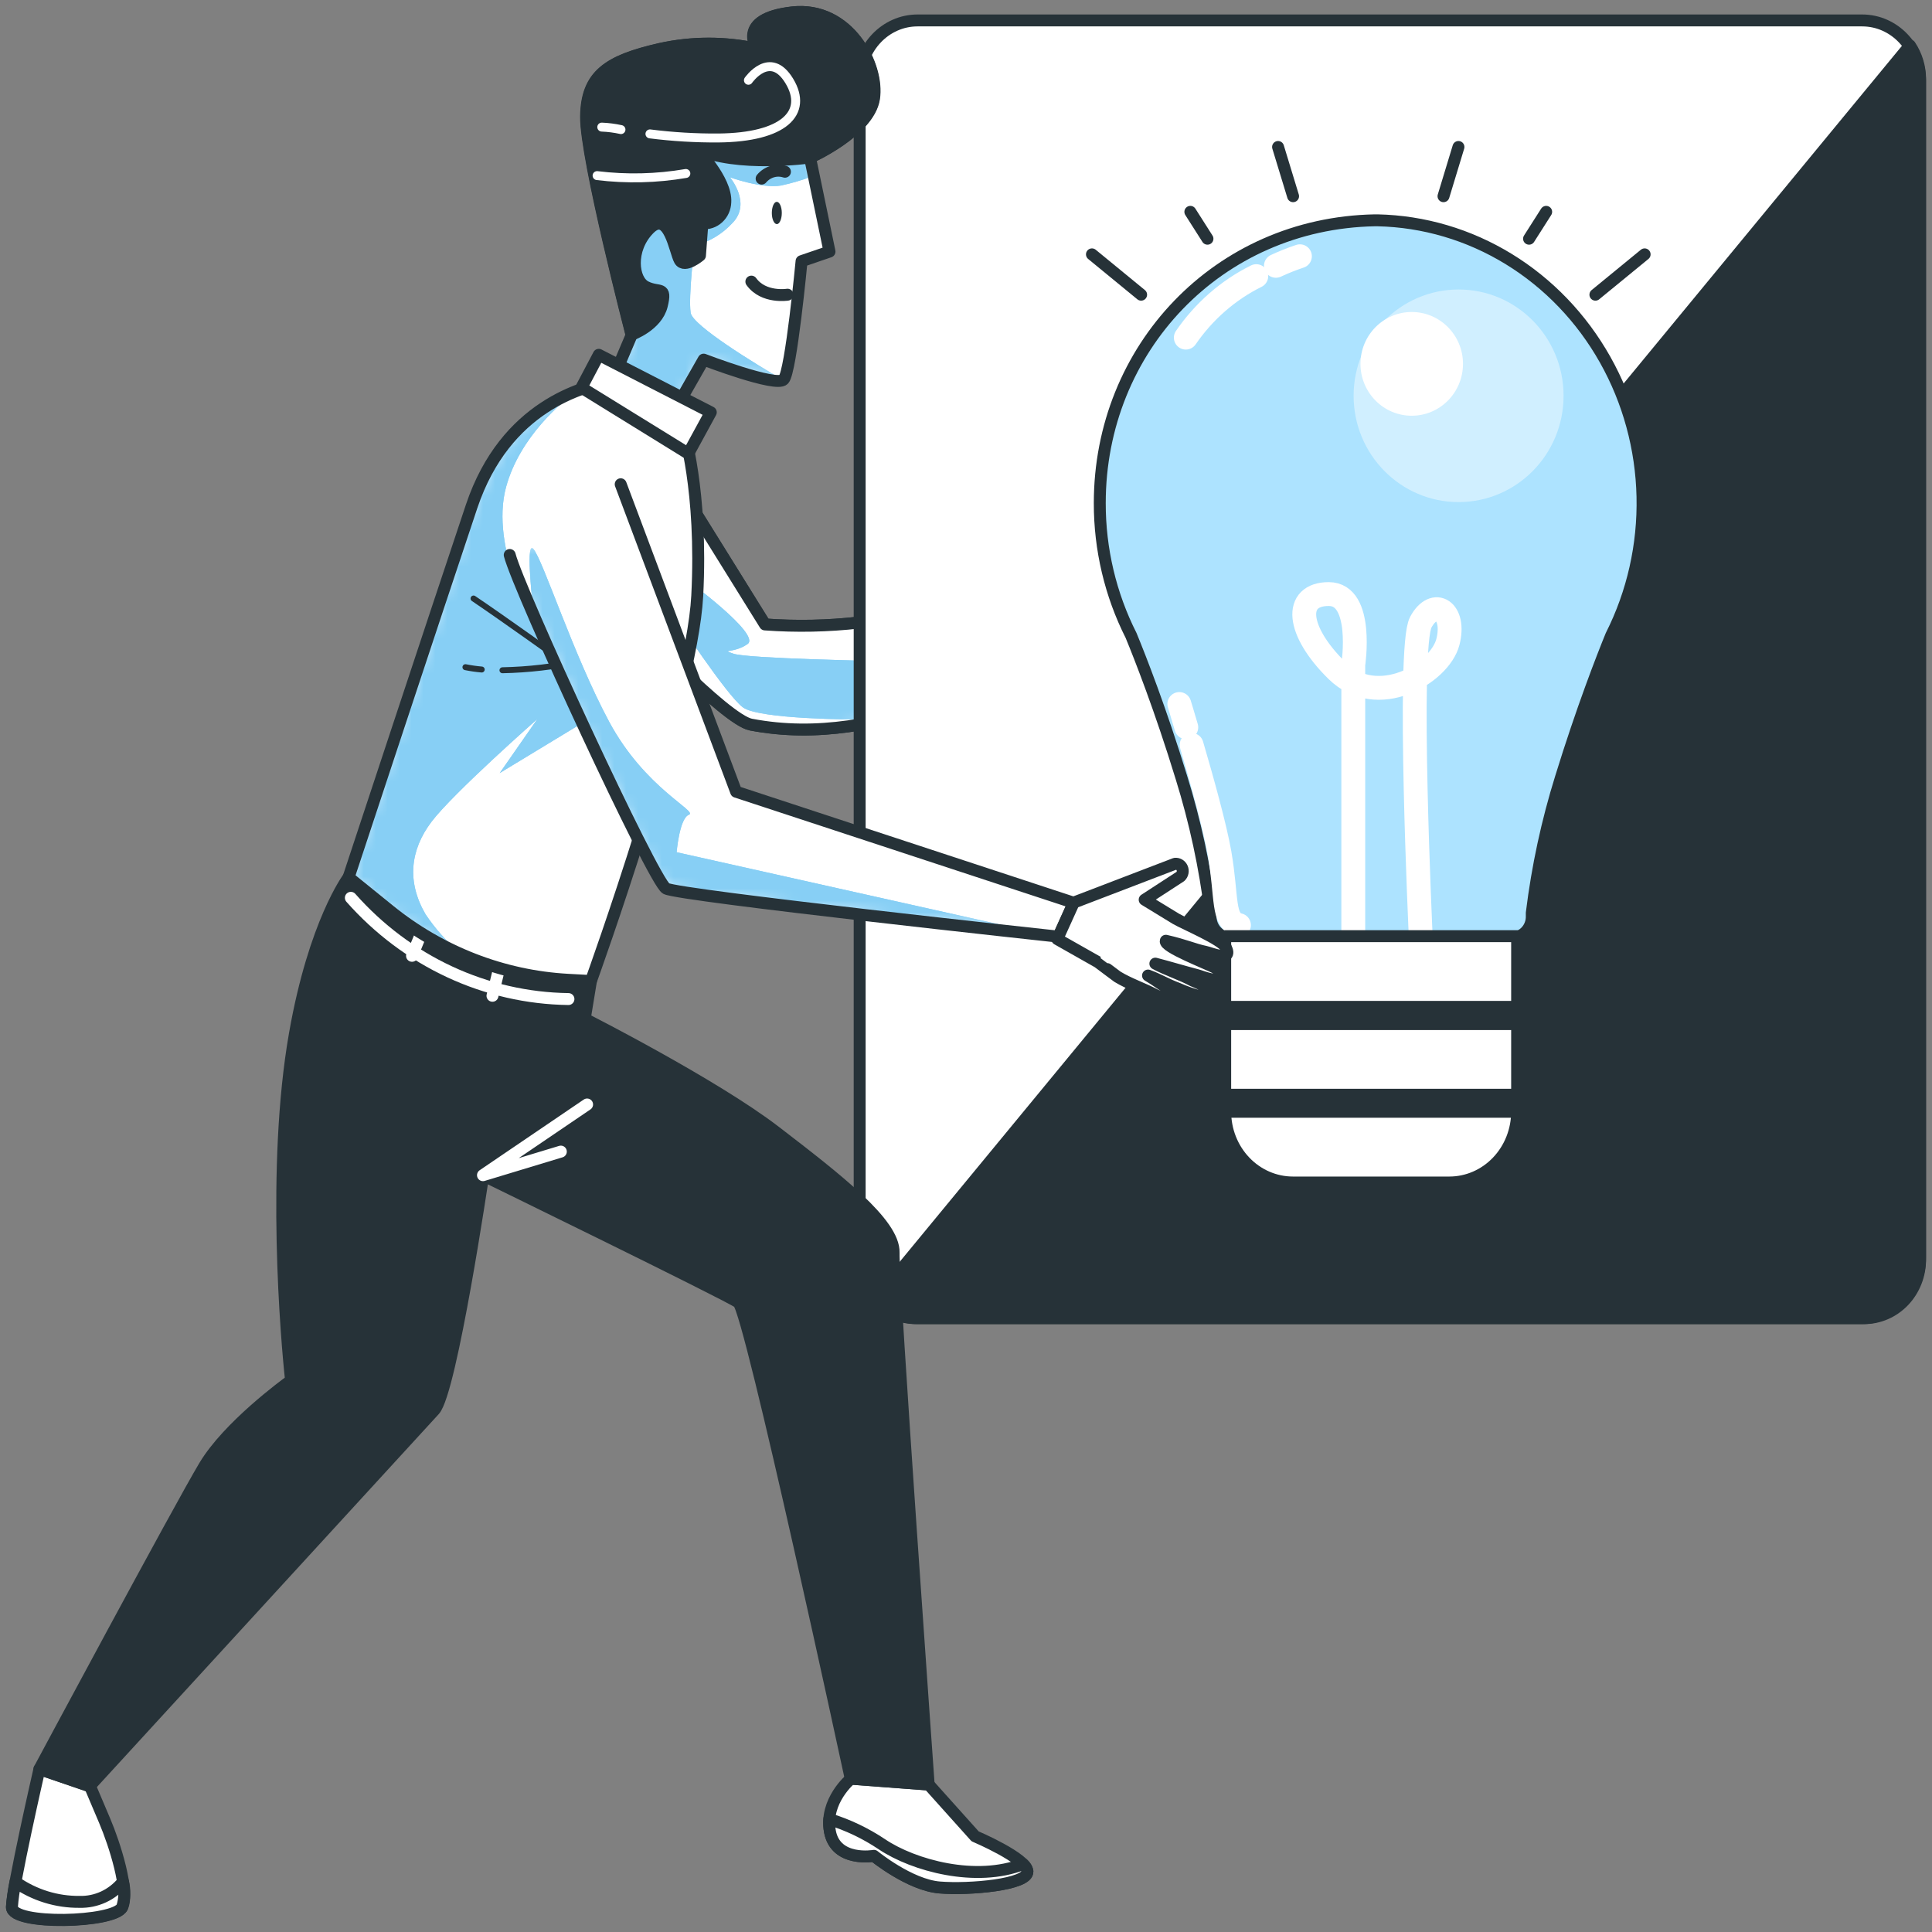 <svg width="162" height="162" viewBox="0 0 162 162" fill="none" xmlns="http://www.w3.org/2000/svg">
<rect x="0" y="0" width="162" height="162" fill="#808080" stroke="none"/>
<path d="M156.819 3.16C156.819 3.16 155.015 3.852 154.64 4.838C154.266 5.824 155.226 7.19 155.226 7.19" stroke="#263238" stroke-linecap="round" stroke-linejoin="round"/>
<path d="M151.262 4.667L154.078 2.112" stroke="#263238" stroke-linecap="round" stroke-linejoin="round"/>
<path d="M104.848 50.119C104.678 49.923 104.356 49.965 104.134 49.972C103.607 49.972 99.543 50.713 99.519 50.168C101.147 49.622 101.861 49.555 102.828 49.23C103.261 49.077 105.293 48.795 104.145 48.005C103.56 47.607 100.204 48.103 99.361 48.115H96.334L98.008 44.875C98.045 44.752 98.044 44.62 98.005 44.498C97.966 44.376 97.892 44.27 97.792 44.195C97.692 44.119 97.572 44.079 97.449 44.079C97.326 44.079 97.206 44.12 97.106 44.195L91.309 51.46C91.309 51.46 76.148 51.699 72.026 52.201C69.41 52.498 66.774 52.552 64.15 52.361L56.443 39.968L52.731 51.705C52.731 51.705 60.8 60.348 62.967 60.759C68.606 61.831 73.718 60.667 79.1 58.976C80.089 58.664 91.637 55.338 91.59 54.737V54.823L95.461 54.737C95.461 54.737 97.294 54.921 97.452 54.921C98.576 54.921 99.794 54.645 100.913 54.578C101.247 54.578 104.028 54.211 103.027 53.604C102.609 53.495 102.175 53.474 101.75 53.543C100.925 53.543 100.444 53.469 99.613 53.488C100.62 53.292 101.288 53.322 102.295 53.126C102.985 53.038 103.666 52.891 104.333 52.685C104.918 52.44 104.877 51.852 104.303 51.773C103.885 51.783 103.469 51.824 103.056 51.895C102.078 51.932 100.643 52.263 99.665 52.305C100.837 51.95 102.008 51.644 103.179 51.289C103.571 51.166 105.516 50.897 104.848 50.119Z" stroke="#263238" stroke-linecap="round" stroke-linejoin="round"/>
<path d="M96.328 48.115C96.328 48.115 96.591 50.468 96.591 51.288C96.591 52.109 93.441 52.318 93.441 52.318" stroke="#263238" stroke-linecap="round" stroke-linejoin="round"/>
<path d="M64.144 52.361L56.438 39.968L52.731 51.705C52.731 51.705 60.8 60.348 62.967 60.759C68.606 61.831 73.718 60.667 79.1 58.976C79.761 58.768 85.19 57.2 88.668 56.005L91.479 54.872C91.549 54.817 91.59 54.774 91.59 54.737L91.333 51.46C91.333 51.46 76.172 51.699 72.049 52.201C69.424 52.5 66.778 52.553 64.144 52.361Z" fill="white"/>
<mask id="mask0_540_3907" style="mask-type:luminance" maskUnits="userSpaceOnUse" x="52" y="39" width="40" height="23">
<path d="M64.144 52.361L56.438 39.968L52.731 51.705C52.731 51.705 60.8 60.348 62.967 60.759C68.606 61.831 73.718 60.667 79.1 58.976C79.761 58.768 85.19 57.2 88.668 56.005L91.479 54.872C91.549 54.817 91.59 54.774 91.59 54.737L91.333 51.46C91.333 51.46 76.172 51.699 72.049 52.201C69.424 52.5 66.778 52.553 64.144 52.361Z" fill="white"/>
</mask>
<g mask="url(#mask0_540_3907)">
<path d="M57.415 48.489C57.415 48.489 63.857 53.188 62.686 54.002C61.514 54.817 60.343 54.413 61.514 54.817C62.686 55.221 73.619 55.429 73.619 55.429L71.862 60.33C71.862 60.33 63.664 60.33 62.293 59.313C60.923 58.296 56.637 51.754 56.637 51.754L57.415 48.489Z" fill="#0F9EEA"/>
<path opacity="0.5" d="M57.415 48.489C57.415 48.489 63.857 53.188 62.686 54.002C61.514 54.817 60.343 54.413 61.514 54.817C62.686 55.221 73.619 55.429 73.619 55.429L71.862 60.33C71.862 60.33 63.664 60.33 62.293 59.313C60.923 58.296 56.637 51.754 56.637 51.754L57.415 48.489Z" fill="white"/>
</g>
<path d="M64.144 52.361L56.438 39.968L52.731 51.705C52.731 51.705 60.8 60.348 62.967 60.759C68.606 61.831 73.718 60.667 79.1 58.976C79.761 58.768 85.19 57.2 88.668 56.005L91.479 54.872C91.549 54.817 91.59 54.774 91.59 54.737L91.333 51.46C91.333 51.46 76.172 51.699 72.049 52.201C69.424 52.5 66.778 52.553 64.144 52.361Z" stroke="#263238" stroke-linecap="round" stroke-linejoin="round"/>
<path d="M156.145 1.714H76.939C74.258 1.714 72.084 3.988 72.084 6.792V105.451C72.084 108.255 74.258 110.529 76.939 110.529H156.145C158.826 110.529 161 108.255 161 105.451V6.792C161 3.988 158.826 1.714 156.145 1.714Z" fill="white" stroke="#263238" stroke-linecap="round" stroke-linejoin="round"/>
<path d="M161 105.604V6.639C161.002 5.629 160.705 4.642 160.151 3.815L73.419 109.041C73.857 109.513 74.382 109.888 74.961 110.144C75.541 110.399 76.164 110.531 76.793 110.529H156.298C156.916 110.531 157.529 110.406 158.101 110.159C158.673 109.912 159.193 109.55 159.63 109.092C160.067 108.634 160.413 108.09 160.648 107.491C160.884 106.893 161.003 106.251 161 105.604Z" fill="#263238" stroke="#263238" stroke-linecap="round" stroke-linejoin="round"/>
<path d="M91.561 21.328L95.684 24.71" stroke="#263238" stroke-linecap="round" stroke-linejoin="round"/>
<path d="M99.812 17.763L101.247 20.017" stroke="#263238" stroke-linecap="round" stroke-linejoin="round"/>
<path d="M107.167 12.324L108.426 16.452" stroke="#263238" stroke-linecap="round" stroke-linejoin="round"/>
<path d="M137.904 21.328L133.776 24.71" stroke="#263238" stroke-linecap="round" stroke-linejoin="round"/>
<path d="M129.648 17.763L128.213 20.017" stroke="#263238" stroke-linecap="round" stroke-linejoin="round"/>
<path d="M122.293 12.324L121.039 16.452" stroke="#263238" stroke-linecap="round" stroke-linejoin="round"/>
<path d="M115.512 18.474H115.271C102.125 18.725 92.217 29.242 92.217 42.186C92.212 46.052 93.113 49.861 94.84 53.279C95.584 55.08 97.317 59.491 99.062 65.194C100.213 68.892 101.033 72.694 101.51 76.55C101.51 76.63 101.51 76.71 101.51 76.795C101.502 77.033 101.54 77.27 101.622 77.493C101.703 77.715 101.827 77.918 101.984 78.089C102.142 78.26 102.331 78.397 102.541 78.49C102.75 78.584 102.975 78.632 103.203 78.633H126.749C126.977 78.633 127.202 78.585 127.412 78.492C127.621 78.399 127.811 78.263 127.969 78.091C128.127 77.919 128.25 77.716 128.331 77.494C128.413 77.271 128.45 77.034 128.441 76.795V76.55C128.916 72.693 129.735 68.891 130.889 65.194C132.646 59.491 134.367 55.08 135.105 53.279C136.912 49.7 137.814 45.696 137.724 41.649C137.634 37.602 136.556 33.646 134.592 30.158C132.629 26.669 129.845 23.765 126.505 21.72C123.165 19.674 119.381 18.557 115.512 18.474Z" fill="#ADE3FF" stroke="#263238" stroke-linecap="round" stroke-linejoin="round"/>
<path opacity="0.43" d="M122.304 42.1C127.165 42.1 131.106 38.11 131.106 33.187C131.106 28.265 127.165 24.275 122.304 24.275C117.444 24.275 113.503 28.265 113.503 33.187C113.503 38.11 117.444 42.1 122.304 42.1Z" fill="white"/>
<path d="M118.375 34.86C120.749 34.86 122.673 32.912 122.673 30.51C122.673 28.108 120.749 26.161 118.375 26.161C116.001 26.161 114.077 28.108 114.077 30.51C114.077 32.912 116.001 34.86 118.375 34.86Z" fill="white"/>
<path d="M106.985 22.29C107.642 21.983 108.315 21.715 109 21.487" stroke="white" stroke-width="2" stroke-linecap="round" stroke-linejoin="round"/>
<path d="M99.431 28.311C100.952 26.097 102.985 24.322 105.34 23.154" stroke="white" stroke-width="2" stroke-linecap="round" stroke-linejoin="round"/>
<path d="M99.917 62.462C100.761 65.335 101.873 69.322 102.26 71.546C102.91 75.301 102.476 77.23 103.888 77.573" stroke="white" stroke-width="2" stroke-linecap="round" stroke-linejoin="round"/>
<path d="M98.887 59.031C98.887 59.031 99.127 59.803 99.472 60.985" stroke="white" stroke-width="2" stroke-linecap="round" stroke-linejoin="round"/>
<path d="M113.474 78.407V55.742C113.474 55.742 114.37 49.812 111.418 49.812C108.467 49.812 108.695 52.875 112.098 56.22C115.5 59.564 120.717 56.459 121.403 53.843C122.088 51.227 120.267 50.051 119.13 52.183C117.994 54.315 119.13 78.523 119.13 78.523" stroke="white" stroke-width="2" stroke-linecap="round" stroke-linejoin="round"/>
<path d="M127.212 78.498H102.734V84.44H127.212V78.498Z" fill="white" stroke="#263238" stroke-linecap="round" stroke-linejoin="round"/>
<path d="M127.212 85.855H102.734V91.797H127.212V85.855Z" fill="white" stroke="#263238" stroke-linecap="round" stroke-linejoin="round"/>
<path d="M127.212 84.44H102.734V85.855H127.212V84.44Z" fill="#263238" stroke="#263238" stroke-linecap="round" stroke-linejoin="round"/>
<path d="M121.531 99.154H108.414C106.908 99.154 105.463 98.528 104.398 97.413C103.332 96.299 102.734 94.788 102.734 93.212H127.212C127.212 94.788 126.613 96.299 125.548 97.413C124.483 98.528 123.038 99.154 121.531 99.154Z" fill="white" stroke="#263238" stroke-linecap="round" stroke-linejoin="round"/>
<path d="M127.212 91.797H102.734V93.212H127.212V91.797Z" fill="#263238" stroke="#263238" stroke-linecap="round" stroke-linejoin="round"/>
<path d="M67.921 13.218L69.555 21.095L67.212 21.898C67.212 21.898 66.334 31.147 65.713 31.821C65.093 32.495 59.002 30.155 59.002 30.155L56.209 35.056L51.091 32.495L52.971 28.072C52.971 28.072 49.123 13.248 49.17 9.781C49.217 6.314 50.992 5.108 55.366 4.109C58.051 3.514 60.826 3.514 63.511 4.109C63.511 4.109 61.714 1.585 66.439 1.046C71.165 0.507 73.73 5.506 73.285 8.268C72.84 11.031 67.921 13.218 67.921 13.218Z" fill="white"/>
<mask id="mask1_540_3907" style="mask-type:luminance" maskUnits="userSpaceOnUse" x="49" y="1" width="25" height="35">
<path d="M67.921 13.218L69.555 21.095L67.212 21.898C67.212 21.898 66.334 31.147 65.713 31.821C65.093 32.495 59.002 30.155 59.002 30.155L56.209 35.056L51.091 32.495L52.971 28.072C52.971 28.072 49.123 13.248 49.17 9.781C49.217 6.314 50.992 5.108 55.366 4.109C58.051 3.514 60.826 3.514 63.511 4.109C63.511 4.109 61.714 1.585 66.439 1.046C71.165 0.507 73.73 5.506 73.285 8.268C72.84 11.031 67.921 13.218 67.921 13.218Z" fill="white"/>
</mask>
<g mask="url(#mask1_540_3907)">
<path d="M52.941 28.066C52.941 28.066 49.094 13.242 49.141 9.775C49.188 6.308 50.962 5.102 55.337 4.103C58.022 3.508 60.797 3.508 63.482 4.103C63.298 3.846 63.19 3.537 63.171 3.216C63.152 2.895 63.224 2.575 63.377 2.296C64.493 2.307 65.607 2.409 66.709 2.602C68.301 2.909 70.222 3.215 71.821 3.497C72.763 4.709 73.282 6.222 73.291 7.785L72.055 10.382C70.831 11.558 69.43 12.517 67.909 13.218L68.225 14.737C67.332 15.085 66.413 15.359 65.479 15.558C63.851 15.828 61.204 14.866 61.204 14.866C61.204 14.866 63.025 17.01 61.444 18.67C60.574 19.624 59.457 20.293 58.229 20.593C58.229 20.593 57.708 24.881 57.913 26.229C58.071 27.295 63.336 30.517 65.631 31.846C64.858 32.422 58.961 30.155 58.961 30.155L56.168 35.056L51.05 32.495L52.941 28.066Z" fill="#0F9EEA"/>
<path opacity="0.5" d="M52.941 28.066C52.941 28.066 49.094 13.242 49.141 9.775C49.188 6.308 50.962 5.102 55.337 4.103C58.022 3.508 60.797 3.508 63.482 4.103C63.298 3.846 63.19 3.537 63.171 3.216C63.152 2.895 63.224 2.575 63.377 2.296C64.493 2.307 65.607 2.409 66.709 2.602C68.301 2.909 70.222 3.215 71.821 3.497C72.763 4.709 73.282 6.222 73.291 7.785L72.055 10.382C70.831 11.558 69.43 12.517 67.909 13.218L68.225 14.737C67.332 15.085 66.413 15.359 65.479 15.558C63.851 15.828 61.204 14.866 61.204 14.866C61.204 14.866 63.025 17.01 61.444 18.67C60.574 19.624 59.457 20.293 58.229 20.593C58.229 20.593 57.708 24.881 57.913 26.229C58.071 27.295 63.336 30.517 65.631 31.846C64.858 32.422 58.961 30.155 58.961 30.155L56.168 35.056L51.05 32.495L52.941 28.066Z" fill="white"/>
</g>
<path d="M67.921 13.218L69.555 21.095L67.212 21.898C67.212 21.898 66.334 31.147 65.713 31.821C65.093 32.495 59.002 30.155 59.002 30.155L56.209 35.056L51.091 32.495L52.971 28.072C52.971 28.072 49.123 13.248 49.17 9.781C49.217 6.314 50.992 5.108 55.366 4.109C58.051 3.514 60.826 3.514 63.511 4.109C63.511 4.109 61.714 1.585 66.439 1.046C71.165 0.507 73.73 5.506 73.285 8.268C72.84 11.031 67.921 13.218 67.921 13.218Z" stroke="#263238" stroke-linecap="round" stroke-linejoin="round"/>
<path d="M49.141 9.775C49.182 6.302 50.962 5.102 55.337 4.103C58.022 3.508 60.797 3.508 63.482 4.103C63.482 4.103 61.684 1.579 66.41 1.04C71.136 0.501 73.701 5.5 73.256 8.262C72.811 11.025 67.927 13.206 67.927 13.206C67.927 13.206 61.749 14.076 58.352 12.452C58.352 12.452 60.935 15.062 60.818 16.948C60.81 17.199 60.753 17.446 60.651 17.673C60.549 17.899 60.403 18.102 60.223 18.268C60.043 18.434 59.833 18.559 59.605 18.637C59.377 18.715 59.136 18.742 58.897 18.719L58.692 21.426C58.692 21.426 57.398 22.523 56.994 21.812C56.59 21.102 56.098 17.494 54.417 19.209C52.737 20.924 53.024 23.497 54.154 24.054C55.284 24.612 55.91 23.925 55.495 25.616C55.079 27.307 52.947 28.066 52.947 28.066C52.947 28.066 49.094 13.242 49.141 9.775Z" fill="#263238" stroke="#263238" stroke-linecap="round" stroke-linejoin="round"/>
<path d="M52.069 10.866C51.539 10.749 51 10.68 50.459 10.658" stroke="white" stroke-width="0.75" stroke-linecap="round" stroke-linejoin="round"/>
<path d="M62.756 6.731C62.756 6.731 64.571 4.115 66.188 6.798C67.804 9.481 65.69 11.515 60.261 11.57C58.336 11.584 56.411 11.469 54.499 11.227" stroke="white" stroke-width="0.75" stroke-linecap="round" stroke-linejoin="round"/>
<path d="M57.509 14.547C55.048 14.969 52.543 15.028 50.066 14.725" stroke="white" stroke-width="0.75" stroke-linecap="round" stroke-linejoin="round"/>
<path d="M77.87 149.635L78.356 150.18L81.764 153.978C81.764 153.978 86.092 155.816 86.15 156.918C86.209 158.021 81.296 158.486 78.784 158.266C76.271 158.045 73.279 155.614 73.279 155.614C73.279 155.614 70.093 156.177 69.596 153.592C69.098 151.007 71.352 149.145 71.352 149.145L77.87 149.635Z" fill="white" stroke="#263238" stroke-linecap="round" stroke-linejoin="round"/>
<path d="M73.279 155.613C73.279 155.613 76.271 158.064 78.784 158.266C81.296 158.468 86.215 158.039 86.15 156.918C86.103 156.675 85.974 156.458 85.787 156.306C81.852 157.855 76.605 156.434 73.941 154.639C72.575 153.725 71.093 153.018 69.537 152.538C69.511 152.893 69.53 153.249 69.596 153.598C70.093 156.177 73.279 155.613 73.279 155.613Z" fill="white" stroke="#263238" stroke-linecap="round" stroke-linejoin="round"/>
<path d="M3.307 148.336C3.307 148.336 1 158.388 1 159.926C1 161.463 9.62 161.249 10.246 159.926C10.873 158.603 9.62 154.652 8.777 152.673C7.933 150.694 7.553 149.788 7.553 149.788L3.307 148.336Z" fill="white" stroke="#263238" stroke-linecap="round" stroke-linejoin="round"/>
<path d="M10.246 159.907C10.459 159.222 10.484 158.487 10.317 157.788C9.867 158.334 9.307 158.769 8.677 159.06C8.047 159.351 7.363 159.492 6.674 159.473C4.761 159.494 2.886 158.914 1.293 157.806C1.151 158.499 1.053 159.201 1 159.907C1 161.451 9.62 161.231 10.246 159.907Z" fill="white" stroke="#263238" stroke-linecap="round" stroke-linejoin="round"/>
<path d="M74.93 105.034C75.001 102.584 70.169 98.854 65.005 94.884C59.84 90.915 49.03 85.433 49.03 85.433L49.551 82.26L29.231 73.567C29.231 73.567 26.368 77.359 24.728 86.701C22.772 97.837 24.043 112.428 24.406 115.754C23.926 116.097 19.136 119.607 17.151 122.921C15.06 126.413 3.307 148.336 3.307 148.336L7.553 149.788L7.752 149.512C7.752 149.512 34.999 119.779 36.416 118.241C37.833 116.704 40.515 98.56 40.515 98.56C40.515 98.56 60.929 108.52 61.907 109.206C62.885 109.892 71.335 149.145 71.335 149.145L77.87 149.635C77.87 149.635 74.854 107.472 74.93 105.034Z" fill="#263238" stroke="#263238" stroke-linecap="round" stroke-linejoin="round"/>
<path d="M49.229 92.612L40.498 98.541L47.027 96.563" stroke="white" stroke-linecap="round" stroke-linejoin="round"/>
<path d="M47.665 83.772C44.232 83.727 40.844 82.951 37.707 81.492C34.57 80.032 31.75 77.919 29.419 75.282" stroke="white" stroke-linecap="round" stroke-linejoin="round"/>
<path d="M41.886 81.065L41.294 83.497" stroke="white" stroke-linecap="round" stroke-linejoin="round"/>
<path d="M35.462 77.929L34.548 80.146" stroke="white" stroke-linecap="round" stroke-linejoin="round"/>
<path d="M57.292 36.005C57.292 36.005 58.926 41.083 58.464 49.965C58.001 58.847 49.551 82.259 49.551 82.259L47.624 82.155C42.186 81.856 36.964 79.828 32.657 76.342L29.231 73.567C29.231 73.567 36.686 50.988 39.543 42.468C42.401 33.947 49.03 32.44 50.962 31.999C52.895 31.558 57.328 34.786 57.292 36.005Z" fill="white"/>
<mask id="mask2_540_3907" style="mask-type:luminance" maskUnits="userSpaceOnUse" x="29" y="31" width="30" height="52">
<path d="M57.292 36.005C57.292 36.005 58.926 41.083 58.464 49.965C58.001 58.847 49.551 82.259 49.551 82.259L47.624 82.155C42.186 81.856 36.964 79.828 32.657 76.342L29.231 73.567C29.231 73.567 36.686 50.988 39.543 42.468C42.401 33.947 49.03 32.44 50.962 31.999C52.895 31.558 57.328 34.786 57.292 36.005Z" fill="white"/>
</mask>
<g mask="url(#mask2_540_3907)">
<path d="M39.543 42.468C41.587 36.373 45.557 33.892 48.362 32.777C47.191 33.647 43.602 36.575 42.436 40.832C41.042 45.947 44.89 52.642 44.89 52.642C44.89 52.642 44.837 52.232 44.767 51.613C47.027 56.844 50.664 64.697 53.17 69.72L50.154 64.342L48.632 60.74L41.903 64.82L45.06 60.287C45.06 60.287 37.992 66.511 36.182 68.906C34.373 71.301 34.109 73.959 35.684 76.667C36.506 77.896 37.492 78.995 38.612 79.932C36.503 79.002 34.517 77.792 32.704 76.33L29.278 73.555C29.278 73.555 36.686 50.988 39.543 42.468Z" fill="#0F9EEA"/>
<g opacity="0.5">
<path d="M39.543 42.468C41.587 36.373 45.557 33.892 48.362 32.777C47.191 33.647 43.602 36.575 42.436 40.832C41.042 45.947 44.89 52.642 44.89 52.642C44.89 52.642 44.837 52.232 44.767 51.613C47.027 56.844 50.664 64.697 53.17 69.72L50.154 64.342L48.632 60.74L41.903 64.82L45.06 60.287C45.06 60.287 37.992 66.511 36.182 68.906C34.373 71.301 34.109 73.959 35.684 76.667C36.506 77.896 37.492 78.995 38.612 79.932C36.503 79.002 34.517 77.792 32.704 76.33L29.278 73.555C29.278 73.555 36.686 50.988 39.543 42.468Z" fill="white"/>
</g>
</g>
<path d="M57.292 36.005C57.292 36.005 58.926 41.083 58.464 49.965C58.001 58.847 49.551 82.259 49.551 82.259L47.624 82.155C42.186 81.856 36.964 79.828 32.657 76.342L29.231 73.567C29.231 73.567 36.686 50.988 39.543 42.468C42.401 33.947 49.03 32.44 50.962 31.999C52.895 31.558 57.328 34.786 57.292 36.005Z" stroke="#263238" stroke-linecap="round" stroke-linejoin="round"/>
<path d="M47.238 55.478C47.238 55.478 42.196 51.864 39.707 50.186" stroke="#263238" stroke-width="0.5" stroke-linecap="round" stroke-linejoin="round"/>
<path d="M40.392 56.14C39.934 56.101 39.479 56.035 39.028 55.944" stroke="#263238" stroke-width="0.5" stroke-linecap="round" stroke-linejoin="round"/>
<path d="M48.573 55.454C46.452 55.908 44.296 56.158 42.132 56.201" stroke="#263238" stroke-width="0.5" stroke-linecap="round" stroke-linejoin="round"/>
<path d="M50.207 29.751L59.6 34.572L57.714 38.033L48.755 32.501L50.207 29.751Z" fill="white" stroke="#263238" stroke-linecap="round" stroke-linejoin="round"/>
<path d="M42.741 46.535C43.49 49.475 54.78 73.904 55.852 74.504C56.924 75.105 88.762 78.541 88.762 78.541L90.038 75.699L61.725 66.388L52.046 40.605" fill="white"/>
<mask id="mask3_540_3907" style="mask-type:luminance" maskUnits="userSpaceOnUse" x="42" y="40" width="49" height="39">
<path d="M42.741 46.535C43.49 49.475 54.78 73.904 55.852 74.504C56.924 75.105 88.762 78.541 88.762 78.541L90.038 75.699L61.725 66.388L52.046 40.605" fill="white"/>
</mask>
<g mask="url(#mask3_540_3907)">
<path d="M44.767 51.613C44.532 49.592 44.111 45.334 44.726 46.039C45.534 46.952 48.064 54.909 51.079 60.52C54.095 66.131 58.551 68.017 57.761 68.318C56.97 68.618 56.736 71.46 56.736 71.46L88.059 78.468C86.338 78.278 81.618 77.763 76.347 77.163L55.852 74.504L53.17 69.72C50.664 64.697 47.027 56.844 44.767 51.613Z" fill="#0F9EEA"/>
<path opacity="0.5" d="M44.767 51.613C44.532 49.592 44.111 45.334 44.726 46.039C45.534 46.952 48.064 54.909 51.079 60.52C54.095 66.131 58.551 68.017 57.761 68.318C56.97 68.618 56.736 71.46 56.736 71.46L88.059 78.468C86.338 78.278 81.618 77.763 76.347 77.163L55.852 74.504L53.17 69.72C50.664 64.697 47.027 56.844 44.767 51.613Z" fill="white"/>
</g>
<path d="M42.741 46.535C43.49 49.475 54.78 73.904 55.852 74.504C56.924 75.105 88.762 78.541 88.762 78.541L90.038 75.699L61.725 66.388L52.046 40.605" stroke="#263238" stroke-linecap="round" stroke-linejoin="round"/>
<path d="M88.651 78.743L90.038 75.681L98.529 72.428C98.652 72.415 98.775 72.442 98.882 72.507C98.988 72.571 99.073 72.668 99.123 72.786C99.174 72.903 99.188 73.034 99.163 73.16C99.139 73.286 99.077 73.401 98.986 73.488L95.982 75.442L98.6 77.041C99.338 77.469 102.476 78.793 102.793 79.448C103.413 80.722 101.522 79.901 101.071 79.809C100.087 79.607 99.425 79.264 97.757 78.884C97.516 79.374 101.387 80.863 101.856 81.132C102.049 81.249 102.353 81.377 102.406 81.635C102.617 82.664 100.807 81.874 100.392 81.769C99.221 81.463 98.049 81.108 96.878 80.802C97.739 81.279 99.144 81.745 100.005 82.223C100.397 82.379 100.779 82.563 101.147 82.774C101.604 83.142 101.346 83.662 100.731 83.577C100.057 83.405 99.397 83.176 98.758 82.891C97.792 82.535 97.23 82.156 96.263 81.8C96.989 82.217 97.358 82.554 98.09 82.97C98.371 83.129 98.992 83.387 99.162 83.687C99.748 84.74 97.165 83.583 96.867 83.423C95.847 82.884 94.682 82.499 93.704 81.904C93.57 81.819 92.082 80.679 92.07 80.679L88.651 78.743Z" fill="white" stroke="#263238" stroke-linecap="round" stroke-linejoin="round"/>
<path d="M64.718 17.861C64.718 18.376 64.911 18.792 65.139 18.792C65.368 18.792 65.555 18.37 65.555 17.855C65.555 17.34 65.362 16.918 65.128 16.924C64.893 16.93 64.718 17.365 64.718 17.861Z" fill="#263238"/>
<path d="M66.035 24.71C66.035 24.71 64.027 25.034 63.002 23.613" stroke="#263238" stroke-linecap="round" stroke-linejoin="round"/>
<path d="M65.819 14.4C65.474 14.289 65.106 14.285 64.76 14.387C64.413 14.489 64.101 14.693 63.863 14.976" stroke="#263238" stroke-linecap="round" stroke-linejoin="round"/>
</svg>
